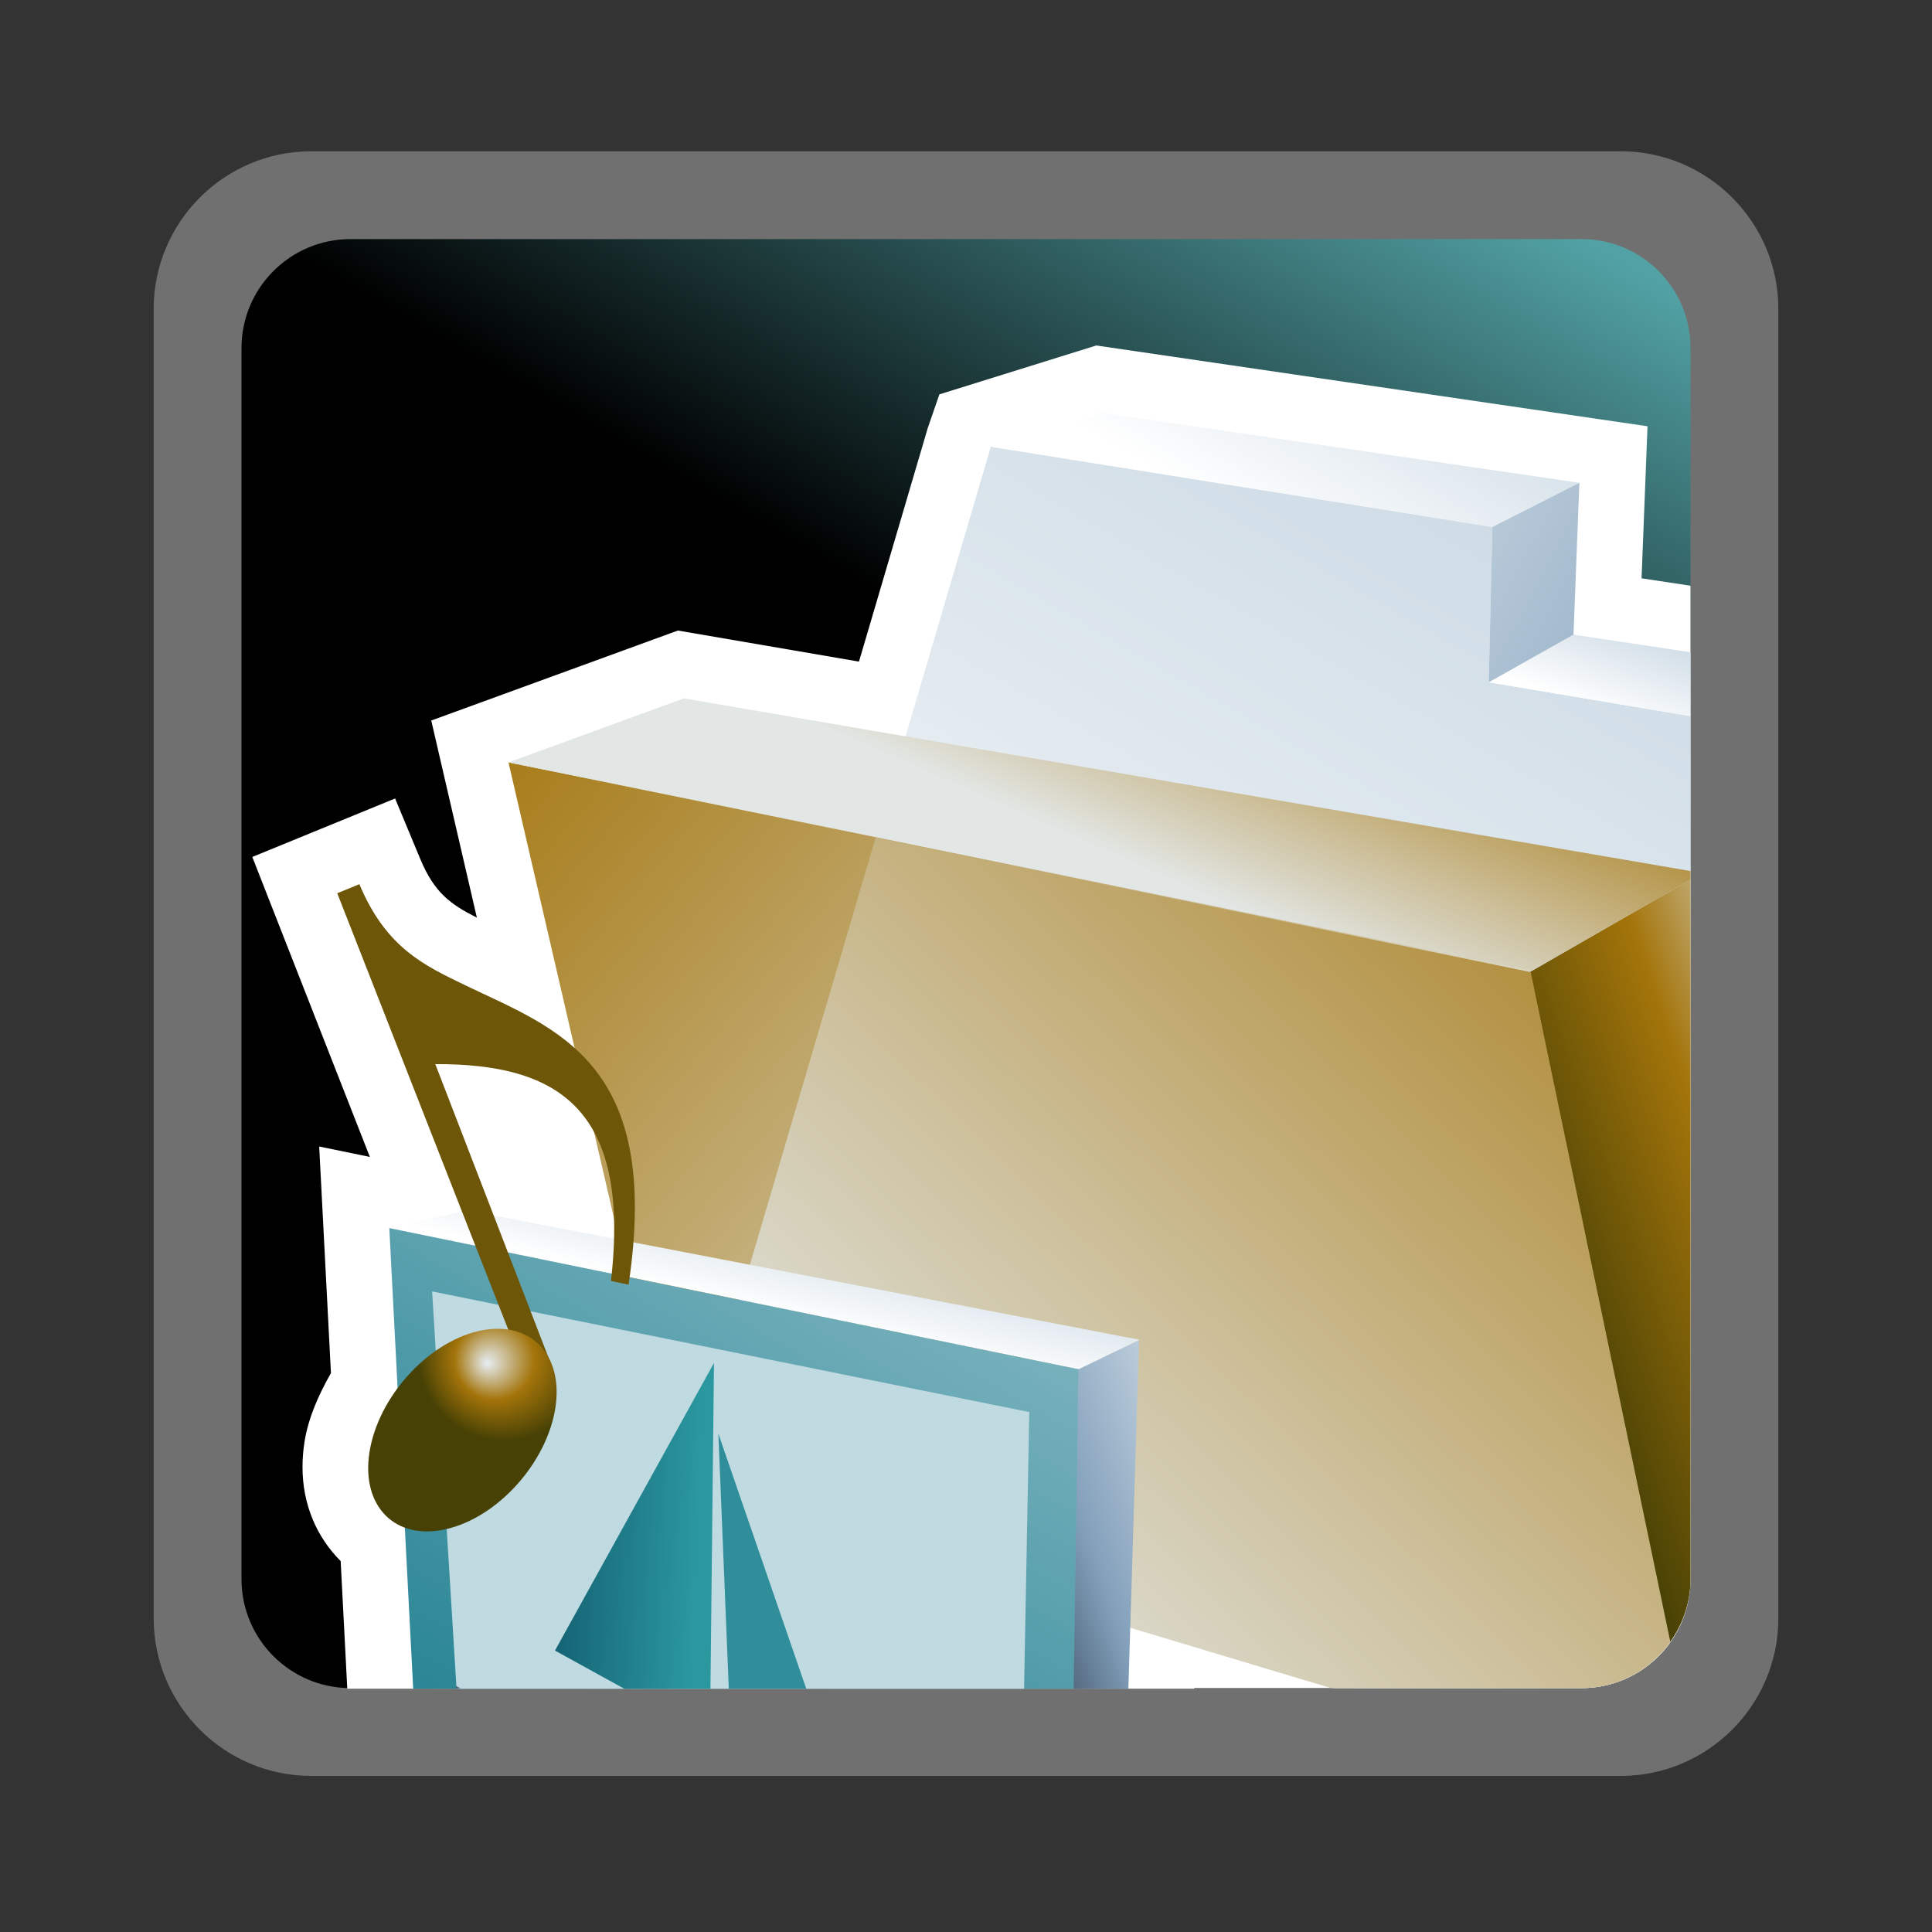 <?xml version="1.0" encoding="UTF-8"?>
<svg xmlns="http://www.w3.org/2000/svg" xmlns:xlink="http://www.w3.org/1999/xlink" contentScriptType="text/ecmascript" width="88" baseProfile="tiny" zoomAndPan="magnify" contentStyleType="text/css" viewBox="0 -1 88 88" height="88" preserveAspectRatio="xMidYMid meet" version="1.1">
    <rect x="0" y="-1" width="88" height="88" fill="#333333" stroke="none"/>
    <g>
        <rect width="88" fill="none" y="-1" height="88"/>
        <path fill="#ffffff" d="M 14.178 5.89 C 10.22 5.89 7.0 9.111 7.0 13.07 L 7.0 72.713 C 7.0 76.67 10.22 79.891 14.178 79.891 L 73.823 79.891 C 77.78 79.891 81.001 76.67 81.001 72.713 L 81.001 13.07 C 81.001 9.111 77.78 5.89 73.823 5.89 L 14.178 5.89 z " fill-opacity="0.3" stroke-opacity="0.3"/>
        <linearGradient x1="-672.394" gradientTransform="matrix(1 0 0 1 694.764 -1745.807)" y1="1826.164" x2="-629.131" gradientUnits="userSpaceOnUse" y2="1751.231" xlink:type="simple" xlink:actuate="onLoad" id="XMLID_16_" xlink:show="other">
            <stop stop-color="#000000" offset="0"/>
            <stop stop-color="#000000" offset="0.646"/>
            <stop stop-color="#52a2a5" offset="0.994"/>
            <stop stop-color="#52a2a5" offset="1"/>
        </linearGradient>
        <path fill="url(#XMLID_16_)" d="M 77.0 70.928 C 77.0 73.668 74.777 75.891 72.037 75.891 L 15.965 75.891 C 13.225 75.891 11.0 73.668 11.0 70.928 L 11.0 14.856 C 11.0 12.113 13.225 9.89 15.965 9.89 L 72.037 9.89 C 74.777 9.89 77.0 12.113 77.0 14.856 L 77.0 70.928 L 77.0 70.928 z "/>
        <g>
            <path fill="#ffffff" d="M 54.398 75.891 L 72.037 75.891 C 74.777 75.891 77.0 73.668 77.0 70.928 L 77.0 25.678 C 76.125 25.546 75.271 25.417 74.771 25.342 C 74.848 23.332 75.042 18.416 75.042 18.416 L 49.936 14.736 L 42.788 16.963 L 42.26 18.491 C 42.26 18.491 40.105 25.807 39.125 29.135 C 36.249 28.642 30.877 27.72 30.877 27.72 L 19.643 31.819 L 21.721 40.797 C 20.521 40.192 19.783 39.662 19.142 38.123 L 17.996 35.37 L 11.492 38.033 C 11.492 38.033 15.255 47.637 16.847 51.697 C 15.746 51.47 14.539 51.222 14.539 51.222 C 14.539 51.222 15.005 60.208 15.074 61.544 C 14.495 62.556 14.042 63.603 13.872 64.66 C 13.809 65.056 13.779 65.447 13.779 65.828 C 13.779 67.539 14.435 69.028 15.517 70.104 C 15.563 70.998 15.687 73.387 15.818 75.917 L 54.4 75.917 C 54.398 75.908 54.398 75.898 54.398 75.891 z "/>
            <linearGradient x1="-650.379" gradientTransform="matrix(1 0 0 1 694.764 -1745.807)" y1="1820.502" x2="-622.099" gradientUnits="userSpaceOnUse" y2="1771.519" xlink:type="simple" xlink:actuate="onLoad" id="XMLID_17_" xlink:show="other">
                <stop stop-color="#ffffff" offset="0"/>
                <stop stop-color="#ffffff" offset="0.15"/>
                <stop stop-color="#cfdce6" offset="1"/>
            </linearGradient>
            <path fill="url(#XMLID_17_)" d="M 67.973 23.002 L 45.135 19.337 L 31.091 67.02 L 60.768 75.891 L 72.039 75.891 C 74.779 75.891 77.002 73.668 77.002 70.928 L 77.002 31.618 L 67.814 30.077 L 67.973 23.002 z "/>
            <linearGradient x1="-633.584" gradientTransform="matrix(1 0 0 1 694.764 -1745.807)" y1="1810.076" x2="-673.867" gradientUnits="userSpaceOnUse" y2="1775.961" xlink:type="simple" xlink:actuate="onLoad" id="XMLID_18_" xlink:show="other">
                <stop stop-color="#e2e6e4" offset="0"/>
                <stop stop-color="#a3740a" offset="1"/>
            </linearGradient>
            <path fill="url(#XMLID_18_)" d="M 23.161 33.726 L 30.862 66.998 L 61.708 75.891 L 72.037 75.891 C 73.744 75.891 75.248 75.03 76.141 73.715 L 69.655 43.044 L 23.161 33.726 z "/>
            <linearGradient x1="-608.003" gradientTransform="matrix(1 0 0 1 694.764 -1745.807)" y1="1798.708" x2="-625.013" gradientUnits="userSpaceOnUse" y2="1804.615" xlink:type="simple" xlink:actuate="onLoad" id="XMLID_19_" xlink:show="other">
                <stop stop-color="#e6eef4" offset="0"/>
                <stop stop-color="#a3740a" offset="0.44"/>
                <stop stop-color="#474105" offset="0.94"/>
                <stop stop-color="#474105" offset="1"/>
            </linearGradient>
            <path fill="url(#XMLID_19_)" d="M 76.023 73.857 C 76.628 73.034 77.0 72.027 77.0 70.926 L 77.0 39.063 L 69.656 43.288 L 76.023 73.857 z "/>
            <linearGradient x1="-645.146" gradientTransform="matrix(1 0 0 1 694.764 -1745.807)" y1="1783.248" x2="-639.507" gradientUnits="userSpaceOnUse" y2="1770.468" xlink:type="simple" xlink:actuate="onLoad" id="XMLID_20_" xlink:show="other">
                <stop stop-color="#e2e6e4" offset="0"/>
                <stop stop-color="#a3740a" offset="1"/>
            </linearGradient>
            <polygon fill="url(#XMLID_20_)" points="31.153,30.81 23.161,33.726 69.775,43.223 77,39.063 77,38.675   "/>
            <linearGradient x1="-2216.546" gradientTransform="matrix(1.136 0 0 1.136 2574.788 -3383.305)" y1="2999.007" x2="-2211.254" gradientUnits="userSpaceOnUse" y2="2989.841" xlink:type="simple" xlink:actuate="onLoad" id="XMLID_21_" xlink:show="other">
                <stop stop-color="#ffffff" offset="0"/>
                <stop stop-color="#ffffff" offset="0.05"/>
                <stop stop-color="#cfdce6" offset="1"/>
            </linearGradient>
            <polygon fill="url(#XMLID_21_)" points="71.939,20.991 50.176,17.802 45.176,19.359 67.973,23.002   "/>
            <linearGradient x1="-622.57" gradientTransform="matrix(1 0 0 1 694.764 -1745.807)" y1="1777.231" x2="-621.019" gradientUnits="userSpaceOnUse" y2="1773.02" xlink:type="simple" xlink:actuate="onLoad" id="XMLID_22_" xlink:show="other">
                <stop stop-color="#ffffff" offset="0"/>
                <stop stop-color="#ffffff" offset="0.05"/>
                <stop stop-color="#cfdce6" offset="1"/>
            </linearGradient>
            <polygon fill="url(#XMLID_22_)" points="71.67,27.906 67.811,30.077 77,31.618 77,28.71   "/>
            <linearGradient x1="-2228.968" gradientTransform="matrix(1.136 0 0 1.136 2574.788 -3383.305)" y1="2986.635" x2="-2180.516" gradientUnits="userSpaceOnUse" y2="3012.211" xlink:type="simple" xlink:actuate="onLoad" id="XMLID_23_" xlink:show="other">
                <stop stop-color="#ffffff" offset="0"/>
                <stop stop-color="#cfdce6" offset="0.35"/>
                <stop stop-color="#83a0bb" offset="0.7"/>
                <stop stop-color="#4e657a" offset="1"/>
            </linearGradient>
            <polygon fill="url(#XMLID_23_)" points="67.973,23.002 67.811,30.077 71.67,27.906 71.939,20.991   "/>
            <linearGradient x1="-653.872" gradientTransform="matrix(1 0 0 1 694.764 -1745.807)" y1="1819.075" x2="-615.236" gradientUnits="userSpaceOnUse" y2="1778.928" xlink:type="simple" xlink:actuate="onLoad" id="XMLID_24_" xlink:show="other">
                <stop stop-color="#e2e6e4" offset="0"/>
                <stop stop-color="#a3740a" offset="1"/>
            </linearGradient>
            <path fill="url(#XMLID_24_)" d="M 39.886 37.146 L 31.091 67.02 L 60.626 75.891 L 72.037 75.891 C 73.711 75.891 75.183 75.057 76.082 73.787 L 69.721 43.279 L 39.886 37.146 z "/>
            <g>
                <linearGradient x1="-637.617" gradientTransform="matrix(1 0 0 1 694.764 -1745.807)" y1="1811.878" x2="-648.501" gradientUnits="userSpaceOnUse" y2="1815.654" xlink:type="simple" xlink:actuate="onLoad" id="XMLID_25_" xlink:show="other">
                    <stop stop-color="#cfdce6" offset="0"/>
                    <stop stop-color="#cfdce6" offset="0.1"/>
                    <stop stop-color="#83a0bb" offset="0.71"/>
                    <stop stop-color="#4e657a" offset="0.99"/>
                    <stop stop-color="#4e657a" offset="1"/>
                </linearGradient>
                <polygon fill="url(#XMLID_25_)" points="51.883,60.047 49.016,61.357 48.855,75.918 51.396,75.918    "/>
                <linearGradient x1="-2235.94" gradientTransform="matrix(1.136 0 0 1.136 2574.925 -3385.442)" y1="3032.632" x2="-2234.823" gradientUnits="userSpaceOnUse" y2="3028.02" xlink:type="simple" xlink:actuate="onLoad" id="XMLID_26_" xlink:show="other">
                    <stop stop-color="#ffffff" offset="0"/>
                    <stop stop-color="#ffffff" offset="0.15"/>
                    <stop stop-color="#cfdce6" offset="1"/>
                </linearGradient>
                <polygon fill="url(#XMLID_26_)" points="51.908,60.025 21.276,54.129 17.726,54.926 49.123,61.369    "/>
                <linearGradient x1="-638.657" gradientTransform="matrix(1 0 0 1 694.764 -1745.807)" y1="1771.764" x2="-669.669" gradientUnits="userSpaceOnUse" y2="1825.478" xlink:type="simple" xlink:actuate="onLoad" id="XMLID_27_" xlink:show="other">
                    <stop stop-color="#d6e6ec" offset="0"/>
                    <stop stop-color="#298595" offset="1"/>
                </linearGradient>
                <polygon fill="url(#XMLID_27_)" points="49.119,61.367 17.732,54.938 18.82,75.918 48.904,75.918    "/>
                <polygon fill="#bfdae1" points="46.881,63.318 19.682,57.822 20.794,75.918 46.646,75.918    "/>
                <linearGradient x1="-673.645" gradientTransform="matrix(1 0 0 1 694.764 -1745.807)" y1="1821.905" x2="-673.932" gradientUnits="userSpaceOnUse" y2="1821.677" xlink:type="simple" xlink:actuate="onLoad" id="XMLID_28_" xlink:show="other">
                    <stop stop-color="#ffffff" offset="0"/>
                    <stop stop-color="#cfdce6" offset="0.35"/>
                    <stop stop-color="#83a0bb" offset="0.7"/>
                    <stop stop-color="#4e657a" offset="1"/>
                </linearGradient>
                <polygon fill="url(#XMLID_28_)" points="20.762,75.785 20.771,75.918 21.014,75.918    "/>
                <linearGradient x1="-662.926" gradientTransform="matrix(1 0 0 1 694.764 -1745.807)" y1="1814.365" x2="-672.26" gradientUnits="userSpaceOnUse" y2="1813.971" xlink:type="simple" xlink:actuate="onLoad" id="XMLID_29_" xlink:show="other">
                    <stop stop-color="#2b98a0" offset="0"/>
                    <stop stop-color="#0a4a60" offset="1"/>
                </linearGradient>
                <polygon fill="url(#XMLID_29_)" points="32.521,61.082 25.279,74.182 28.432,75.918 32.36,75.918    "/>
                <polygon fill="#2f8e9a" points="32.72,64.301 33.196,75.918 36.723,75.918    "/>
                <path fill="#6d5607" d="M 23.497 60.447 L 15.361 39.686 L 16.37 39.273 C 17.588 42.198 19.373 42.995 21.191 43.877 C 25.334 45.87 30.151 47.366 28.63 57.516 L 27.829 57.346 C 28.732 49.495 25.412 47.449 19.828 47.469 L 25.184 61.358 L 23.497 60.447 z "/>
                <radialGradient gradientTransform="matrix(1.136 0 0 1.136 2574.925 -3385.442)" id="XMLID_30_" gradientUnits="userSpaceOnUse" xlink:show="other" xlink:type="simple" r="3.65" cx="-2246.406" fx="-2247.136" cy="3033.604" fy="3033.944" xlink:actuate="onLoad">
                    <stop stop-color="#e6eef4" offset="0"/>
                    <stop stop-color="#a3740a" offset="0.44"/>
                    <stop stop-color="#474105" offset="0.94"/>
                    <stop stop-color="#474105" offset="1"/>
                </radialGradient>
                <path fill="url(#XMLID_30_)" d="M 25.293 63.145 C 24.896 65.631 22.685 68.096 20.348 68.643 C 18.012 69.198 16.438 67.622 16.831 65.133 C 17.228 62.647 19.437 60.186 21.775 59.633 C 24.112 59.086 25.688 60.654 25.293 63.145 z "/>
            </g>
        </g>
    </g>
</svg>
